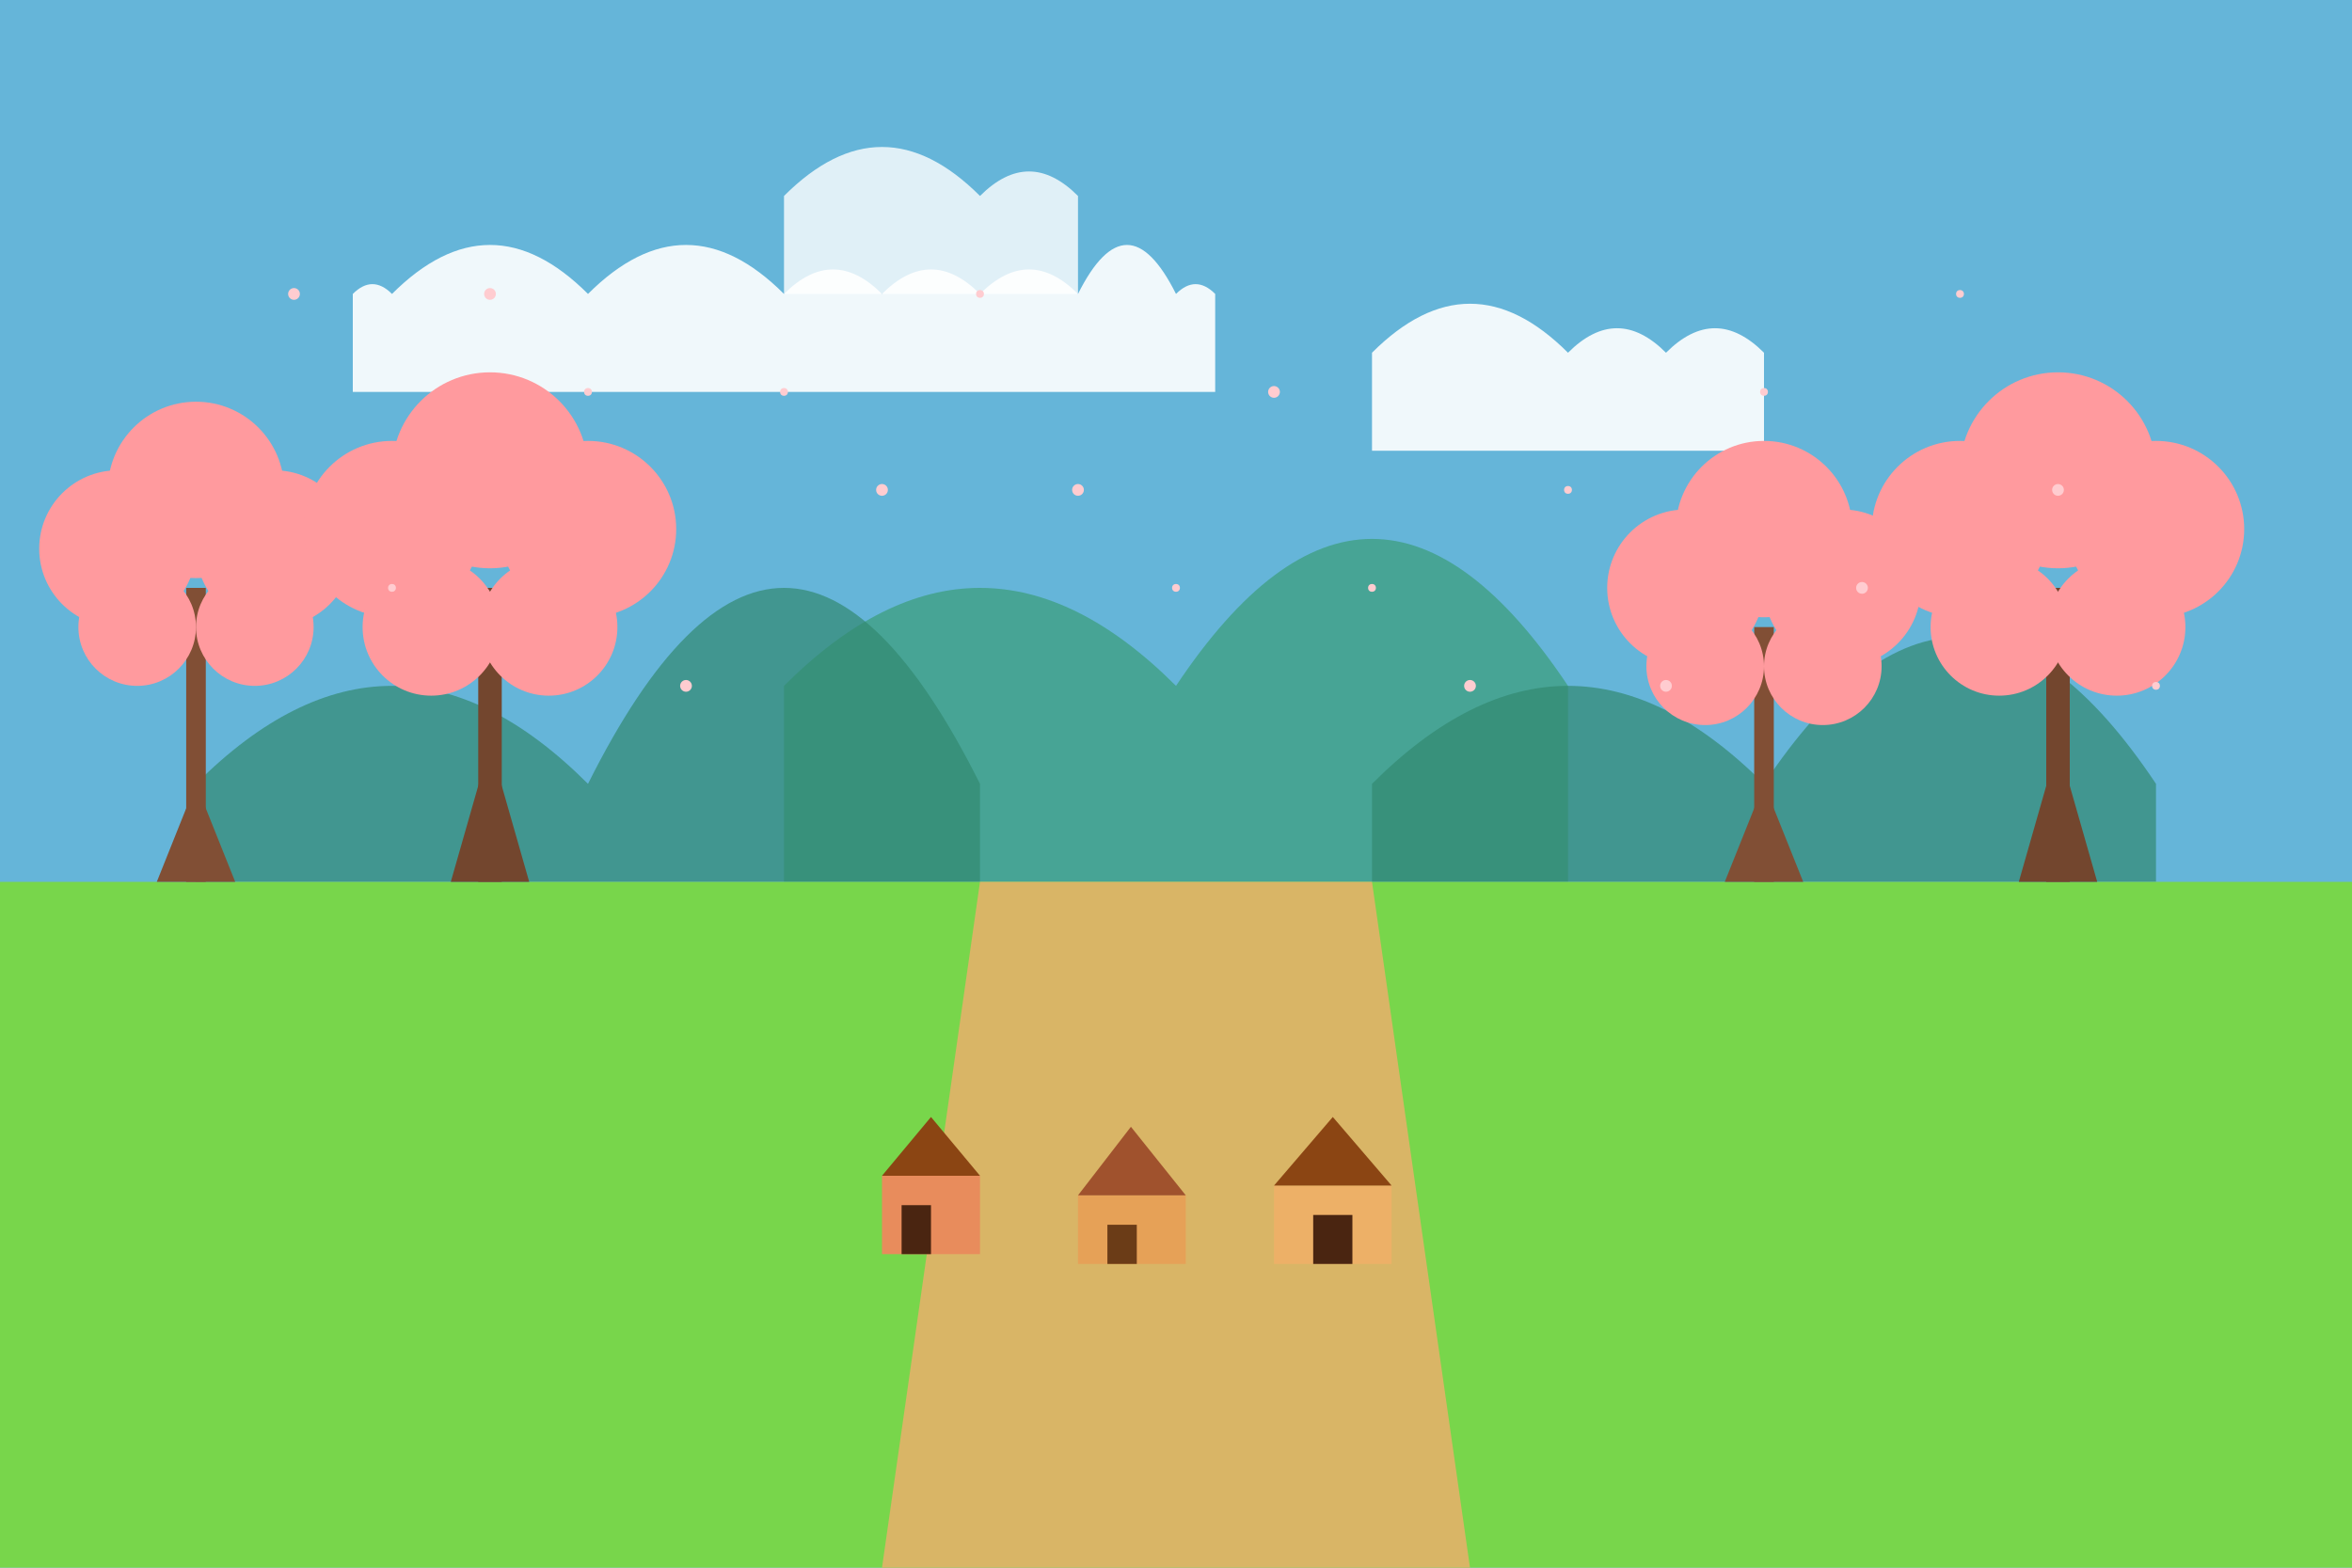 <?xml version="1.0" encoding="UTF-8"?>
<svg width="1200" height="800" viewBox="0 0 1200 800" xmlns="http://www.w3.org/2000/svg">
  <!-- Sky background -->
  <rect width="1200" height="800" fill="#65b5d9"/>
  
  <!-- Distant mountains -->
  <path d="M600,350 Q700,200 800,350 L800,450 L400,450 L400,350 Q500,250 600,350 Z" fill="#40a085" opacity="0.8"/>
  <path d="M300,400 Q400,200 500,400 L500,450 L100,450 L100,400 Q200,300 300,400 Z" fill="#328a71" opacity="0.7"/>
  <path d="M900,400 Q1000,250 1100,400 L1100,450 L700,450 L700,400 Q800,300 900,400 Z" fill="#328a71" opacity="0.7"/>
  
  <!-- Clouds -->
  <path d="M200,150 Q250,100 300,150 Q350,100 400,150 Q425,125 450,150 Q475,125 500,150 Q525,125 550,150 Q575,100 600,150 Q610,140 620,150 L620,200 L180,200 L180,150 Q190,140 200,150 Z" fill="white" opacity="0.9"/>
  <path d="M700,180 Q750,130 800,180 Q825,155 850,180 Q875,155 900,180 L900,230 L700,230 L700,180 Z" fill="white" opacity="0.9"/>
  <path d="M400,100 Q450,50 500,100 Q525,75 550,100 L550,150 L400,150 L400,100 Z" fill="white" opacity="0.8"/>
  
  <!-- Green ground -->
  <rect x="0" y="450" width="1200" height="350" fill="#78d64b"/>
  
  <!-- Path to village -->
  <path d="M500,450 L700,450 L750,800 L450,800 Z" fill="#d9b566"/>
  
  <!-- Small houses -->
  <rect x="450" y="600" width="50" height="40" fill="#e88c5c"/>
  <polygon points="450,600 475,570 500,600" fill="#8b4513"/>
  <rect x="460" y="615" width="15" height="25" fill="#4a2511"/>
  
  <rect x="550" y="610" width="55" height="35" fill="#e6a157"/>
  <polygon points="550,610 577,575 605,610" fill="#a0522d"/>
  <rect x="565" y="625" width="15" height="20" fill="#6b3c17"/>
  
  <rect x="650" y="605" width="60" height="40" fill="#edb067"/>
  <polygon points="650,605 680,570 710,605" fill="#8b4513"/>
  <rect x="670" y="620" width="20" height="25" fill="#4a2511"/>
  
  <!-- Cherry blossom trees on the left -->
  <path d="M100,400 L120,450 L80,450 Z" fill="#814f35"/>
  <path d="M100,300 L100,450" stroke="#814f35" stroke-width="10"/>
  <circle cx="60" cy="280" r="40" fill="#ff9a9e"/>
  <circle cx="100" cy="250" r="45" fill="#ff9a9e"/>
  <circle cx="140" cy="280" r="40" fill="#ff9a9e"/>
  <circle cx="70" cy="320" r="30" fill="#ff9a9e"/>
  <circle cx="130" cy="320" r="30" fill="#ff9a9e"/>
  
  <path d="M250,380 L270,450 L230,450 Z" fill="#73462e"/>
  <path d="M250,300 L250,450" stroke="#73462e" stroke-width="12"/>
  <circle cx="200" cy="270" r="45" fill="#ff9a9e"/>
  <circle cx="250" cy="240" r="50" fill="#ff9a9e"/>
  <circle cx="300" cy="270" r="45" fill="#ff9a9e"/>
  <circle cx="220" cy="320" r="35" fill="#ff9a9e"/>
  <circle cx="280" cy="320" r="35" fill="#ff9a9e"/>
  
  <!-- Cherry blossom trees on the right -->
  <path d="M900,400 L920,450 L880,450 Z" fill="#814f35"/>
  <path d="M900,320 L900,450" stroke="#814f35" stroke-width="10"/>
  <circle cx="860" cy="300" r="40" fill="#ff9a9e"/>
  <circle cx="900" cy="270" r="45" fill="#ff9a9e"/>
  <circle cx="940" cy="300" r="40" fill="#ff9a9e"/>
  <circle cx="870" cy="340" r="30" fill="#ff9a9e"/>
  <circle cx="930" cy="340" r="30" fill="#ff9a9e"/>
  
  <path d="M1050,380 L1070,450 L1030,450 Z" fill="#73462e"/>
  <path d="M1050,300 L1050,450" stroke="#73462e" stroke-width="12"/>
  <circle cx="1000" cy="270" r="45" fill="#ff9a9e"/>
  <circle cx="1050" cy="240" r="50" fill="#ff9a9e"/>
  <circle cx="1100" cy="270" r="45" fill="#ff9a9e"/>
  <circle cx="1020" cy="320" r="35" fill="#ff9a9e"/>
  <circle cx="1080" cy="320" r="35" fill="#ff9a9e"/>
  
  <!-- Cherry blossom petals falling -->
  <circle cx="150" cy="150" r="3" fill="#ffccd0"/>
  <circle cx="300" cy="200" r="2" fill="#ffccd0"/>
  <circle cx="450" cy="250" r="3" fill="#ffccd0"/>
  <circle cx="600" cy="300" r="2" fill="#ffccd0"/>
  <circle cx="750" cy="350" r="3" fill="#ffccd0"/>
  <circle cx="900" cy="200" r="2" fill="#ffccd0"/>
  <circle cx="1050" cy="250" r="3" fill="#ffccd0"/>
  <circle cx="200" cy="300" r="2" fill="#ffccd0"/>
  <circle cx="350" cy="350" r="3" fill="#ffccd0"/>
  <circle cx="500" cy="150" r="2" fill="#ffccd0"/>
  <circle cx="650" cy="200" r="3" fill="#ffccd0"/>
  <circle cx="800" cy="250" r="2" fill="#ffccd0"/>
  <circle cx="950" cy="300" r="3" fill="#ffccd0"/>
  <circle cx="1100" cy="350" r="2" fill="#ffccd0"/>
  <circle cx="250" cy="150" r="3" fill="#ffccd0"/>
  <circle cx="400" cy="200" r="2" fill="#ffccd0"/>
  <circle cx="550" cy="250" r="3" fill="#ffccd0"/>
  <circle cx="700" cy="300" r="2" fill="#ffccd0"/>
  <circle cx="850" cy="350" r="3" fill="#ffccd0"/>
  <circle cx="1000" cy="150" r="2" fill="#ffccd0"/>
</svg>